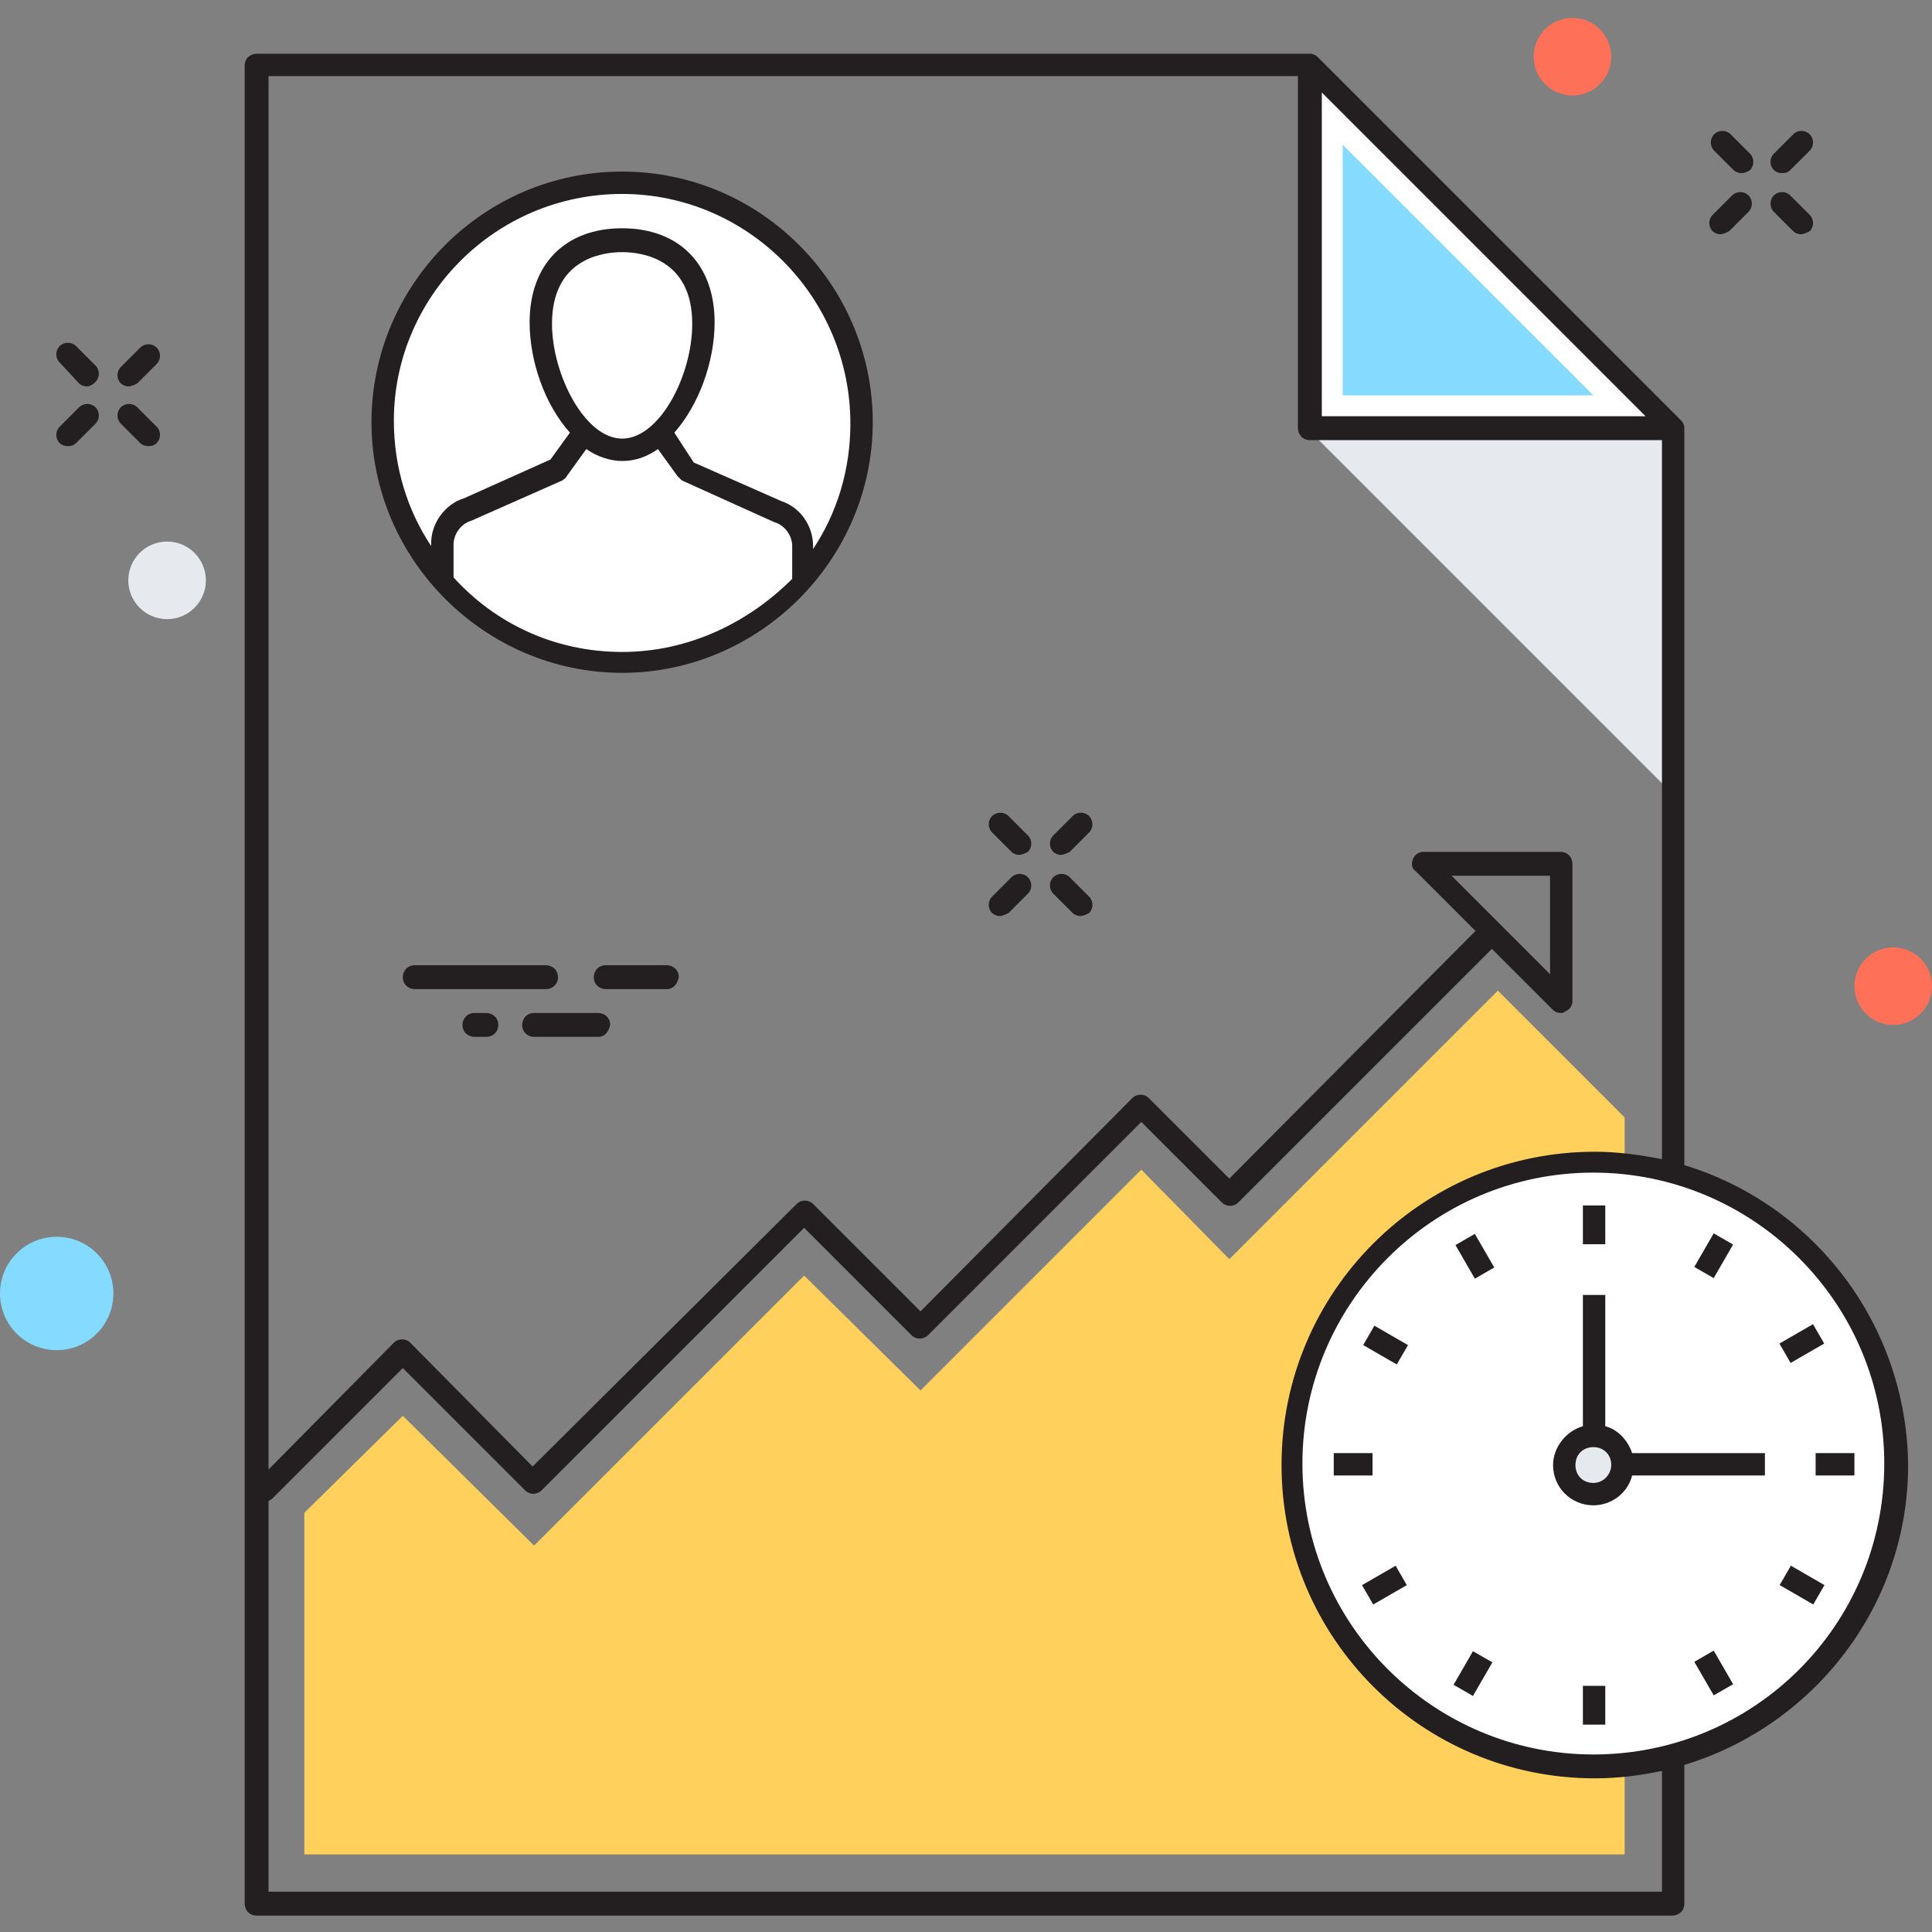 <?xml version="1.0" encoding="utf-8"?>
<!-- Generator: Adobe Illustrator 18.0.0, SVG Export Plug-In . SVG Version: 6.00 Build 0)  -->
<!DOCTYPE svg PUBLIC "-//W3C//DTD SVG 1.1//EN" "http://www.w3.org/Graphics/SVG/1.1/DTD/svg11.dtd">
<svg version="1.1" id="Layer_1" xmlns="http://www.w3.org/2000/svg" xmlns:xlink="http://www.w3.org/1999/xlink" x="0px" y="0px"
	 viewBox="0 0 129.5 129.5" enable-background="new 0 0 129.5 129.5" xml:space="preserve">
<rect x="0" y="0" width="129.5" height="129.5" fill="#808080" stroke="none"/>
<g>
	<g>
		<g>
			<path fill="#231F20" d="M8.6,25.9c-0.2,0-0.4-0.1-0.5-0.2c-0.3-0.3-0.3-0.8,0-1.1l1.3-1.3c0.3-0.3,0.8-0.3,1.1,0
				c0.3,0.3,0.3,0.8,0,1.1l-1.3,1.3C9,25.8,8.8,25.9,8.6,25.9z"/>
		</g>
		<g>
			<path fill="#231F20" d="M4.5,29.9c-0.2,0-0.4-0.1-0.5-0.2c-0.3-0.3-0.3-0.8,0-1.1l1.3-1.3c0.3-0.3,0.8-0.3,1.1,0
				c0.3,0.3,0.3,0.8,0,1.1l-1.3,1.3C4.9,29.9,4.7,29.9,4.5,29.9z"/>
		</g>
		<g>
			<path fill="#231F20" d="M9.9,29.9c-0.2,0-0.4-0.1-0.5-0.2l-1.3-1.3c-0.3-0.3-0.3-0.8,0-1.1c0.3-0.3,0.8-0.3,1.1,0l1.3,1.3
				c0.3,0.3,0.3,0.8,0,1.1C10.3,29.9,10.1,29.9,9.9,29.9z"/>
		</g>
		<g>
			<path fill="#231F20" d="M5.8,25.9c-0.2,0-0.4-0.1-0.5-0.2L4,24.3c-0.3-0.3-0.3-0.8,0-1.1c0.3-0.3,0.8-0.3,1.1,0l1.3,1.3
				c0.3,0.3,0.3,0.8,0,1.1C6.2,25.8,6,25.9,5.8,25.9z"/>
		</g>
		<g>
			<path fill="#231F20" d="M71.1,57.3c-0.2,0-0.4-0.1-0.5-0.2c-0.3-0.3-0.3-0.8,0-1.1l1.3-1.3c0.3-0.3,0.8-0.3,1.1,0
				c0.3,0.3,0.3,0.8,0,1.1l-1.3,1.3C71.5,57.2,71.3,57.3,71.1,57.3z"/>
		</g>
		<g>
			<path fill="#231F20" d="M67,61.4c-0.2,0-0.4-0.1-0.5-0.2c-0.3-0.3-0.3-0.8,0-1.1l1.3-1.3c0.3-0.3,0.8-0.3,1.1,0
				c0.3,0.3,0.3,0.8,0,1.1l-1.3,1.3C67.4,61.3,67.2,61.4,67,61.4z"/>
		</g>
		<g>
			<path fill="#231F20" d="M72.4,61.4c-0.2,0-0.4-0.1-0.5-0.2l-1.3-1.3c-0.3-0.3-0.3-0.8,0-1.1c0.3-0.3,0.8-0.3,1.1,0l1.3,1.3
				c0.3,0.3,0.3,0.8,0,1.1C72.8,61.3,72.6,61.4,72.4,61.4z"/>
		</g>
		<g>
			<path fill="#231F20" d="M68.3,57.3c-0.2,0-0.4-0.1-0.5-0.2l-1.3-1.3c-0.3-0.3-0.3-0.8,0-1.1c0.3-0.3,0.8-0.3,1.1,0l1.3,1.3
				c0.3,0.3,0.3,0.8,0,1.1C68.7,57.2,68.5,57.3,68.3,57.3z"/>
		</g>
		<g>
			<path fill="#231F20" d="M119.4,11.6c-0.2,0-0.4-0.1-0.5-0.2c-0.3-0.3-0.3-0.8,0-1.1l1.3-1.3c0.3-0.3,0.8-0.3,1.1,0
				c0.3,0.3,0.3,0.8,0,1.1l-1.3,1.3C119.8,11.6,119.6,11.6,119.4,11.6z"/>
		</g>
		<g>
			<path fill="#231F20" d="M115.3,15.7c-0.2,0-0.4-0.1-0.5-0.2c-0.3-0.3-0.3-0.8,0-1.1l1.3-1.3c0.3-0.3,0.8-0.3,1.1,0
				c0.3,0.3,0.3,0.8,0,1.1l-1.3,1.3C115.7,15.6,115.5,15.7,115.3,15.7z"/>
		</g>
		<g>
			<path fill="#231F20" d="M120.7,15.7c-0.2,0-0.4-0.1-0.5-0.2l-1.3-1.3c-0.3-0.3-0.3-0.8,0-1.1c0.3-0.3,0.8-0.3,1.1,0l1.3,1.3
				c0.3,0.3,0.3,0.8,0,1.1C121.1,15.6,120.9,15.7,120.7,15.7z"/>
		</g>
		<g>
			<path fill="#231F20" d="M116.7,11.6c-0.2,0-0.4-0.1-0.5-0.2l-1.3-1.3c-0.3-0.3-0.3-0.8,0-1.1c0.3-0.3,0.8-0.3,1.1,0l1.3,1.3
				c0.3,0.3,0.3,0.8,0,1.1C117,11.6,116.8,11.6,116.7,11.6z"/>
		</g>
		<polygon fill="#FFD05B" points="108.9,74.9 108.9,124.3 20.4,124.3 20.4,101.4 27,94.9 35.8,103.6 53.9,85.5 61.7,93.2 76.5,78.4 
			82.4,84.4 100.4,66.4 		"/>
		<polygon fill="#E6E9EE" points="87.6,28.7 112.1,53.2 112.1,28.7 		"/>
		<polygon fill="#FFFFFF" points="87.8,4.4 87.8,28.7 112.1,28.7 		"/>
		<polygon fill="#84DBFF" points="90,26.5 90,9.7 106.8,26.5 		"/>
		<circle fill="#FFFFFF" cx="41.7" cy="28.4" r="16.1"/>
		<path fill="#FFFFFF" d="M47.1,21.7c0,3.9-2.4,8.5-5.4,8.5c-3,0-5.4-4.6-5.4-8.5c0-3.9,2.4-5.5,5.4-5.5
			C44.7,16.1,47.1,17.8,47.1,21.7z"/>
		<path fill="#231F20" d="M41.7,11.5c-9.3,0-16.8,7.6-16.8,16.8s7.6,16.8,16.8,16.8s16.8-7.6,16.8-16.8S51,11.5,41.7,11.5z M41.7,13
			C50.1,13,57,19.9,57,28.4c0,3.1-0.9,6-2.5,8.4v-0.2c0-1.4-0.9-2.6-2.1-3l-5.9-2.6L45.2,29c1.6-1.8,2.7-4.7,2.7-7.4
			c0-3.9-2.4-6.3-6.2-6.3c-3.8,0-6.2,2.4-6.2,6.3c0,2.6,1,5.5,2.7,7.4l-1.3,1.8l-5.8,2.6c-1.3,0.4-2.2,1.7-2.2,3v0.2
			c-1.6-2.4-2.5-5.3-2.5-8.4C26.4,19.9,33.2,13,41.7,13z M37,21.7c0-4.3,3.3-4.8,4.7-4.8c1.4,0,4.7,0.5,4.7,4.8
			c0,3.5-2.2,7.7-4.7,7.7S37,25.1,37,21.7z M41.7,43.7c-4.5,0-8.5-1.9-11.3-5v-2.2c0-0.7,0.5-1.4,1.2-1.6l6.1-2.7
			c0.1-0.1,0.2-0.1,0.3-0.3l1.3-1.8c0.7,0.5,1.6,0.8,2.4,0.8c0.9,0,1.7-0.3,2.4-0.8l1.3,1.8c0.1,0.1,0.2,0.2,0.3,0.3l6.2,2.8
			c0.7,0.2,1.2,0.9,1.2,1.6v2.2C50.2,41.7,46.2,43.7,41.7,43.7z"/>
		<circle fill="#FFFFFF" cx="106.8" cy="98.2" r="20.2"/>
		<path fill="#231F20" d="M112.9,78.1V28.7c0-0.2-0.1-0.4-0.2-0.5L88.3,3.8c-0.1-0.1-0.3-0.2-0.5-0.2H17.2c-0.4,0-0.8,0.3-0.8,0.8
			v123.2c0,0.4,0.3,0.8,0.8,0.8h94.9c0.4,0,0.8-0.3,0.8-0.8v-9.3c8.6-2.6,15-10.6,15-20.1C127.8,88.7,121.5,80.7,112.9,78.1z
			 M88.6,6.2l21.7,21.7H88.6V6.2z M111.3,126.8H18v-26.2c0.1,0,0.1-0.1,0.2-0.1l8.8-8.8l8.2,8.2c0.3,0.3,0.8,0.3,1.1,0l17.6-17.6
			l7.2,7.2c0.3,0.3,0.8,0.3,1.1,0l14.3-14.3l5.4,5.4c0.3,0.3,0.8,0.3,1.1,0L100,63.6l4.1,4.1c0.1,0.1,0.3,0.2,0.5,0.2
			c0.1,0,0.2,0,0.3-0.1c0.3-0.1,0.5-0.4,0.5-0.7v-9.2c0-0.4-0.3-0.8-0.8-0.8h-9.2c-0.3,0-0.6,0.2-0.7,0.5c-0.1,0.3-0.1,0.6,0.2,0.8
			l4,4L82.4,79L77,73.6c-0.3-0.3-0.8-0.3-1.1,0L61.7,87.9l-7.2-7.2c-0.3-0.3-0.8-0.3-1.1,0L35.7,98.3L27.5,90
			c-0.3-0.3-0.8-0.3-1.1,0L18,98.5V5.1H87v23.6c0,0.4,0.3,0.8,0.8,0.8h23.6v48.2c-1.5-0.3-3-0.5-4.5-0.5c-11.6,0-21,9.4-21,21
			s9.4,21,21,21c1.6,0,3.1-0.2,4.5-0.5V126.8z M97.3,58.7h6.6v6.6L97.3,58.7z M106.8,117.6c-10.7,0-19.5-8.7-19.5-19.5
			c0-10.7,8.7-19.5,19.5-19.5c10.7,0,19.5,8.7,19.5,19.5C126.3,108.9,117.6,117.6,106.8,117.6z"/>
		<circle fill="#E6E9EE" cx="106.8" cy="98.2" r="2"/>
		<line fill="#E6E9EE" x1="106.8" y1="80.8" x2="106.8" y2="83.3"/>
		<rect x="106.1" y="80.8" fill="#231F20" width="1.5" height="2.6"/>
		<line fill="#E6E9EE" x1="106.8" y1="113" x2="106.8" y2="115.6"/>
		<rect x="106.1" y="113" fill="#231F20" width="1.5" height="2.6"/>
		<line fill="#E6E9EE" x1="124.2" y1="98.2" x2="121.7" y2="98.2"/>
		<rect x="121.7" y="97.4" fill="#231F20" width="2.6" height="1.5"/>
		<line fill="#E6E9EE" x1="92" y1="98.2" x2="89.4" y2="98.2"/>
		<rect x="89.4" y="97.4" fill="#231F20" width="2.6" height="1.5"/>
		<line fill="#E6E9EE" x1="98.1" y1="83.1" x2="99.4" y2="85.3"/>
		
			<rect x="97.5" y="83.4" transform="matrix(0.5 0.866 -0.866 0.5 122.332 -43.429)" fill="#231F20" width="2.6" height="1.5"/>
		<line fill="#E6E9EE" x1="114.3" y1="111" x2="115.5" y2="113.3"/>
		
			<rect x="113.6" y="111.4" transform="matrix(0.5 0.866 -0.866 0.5 154.541 -43.439)" fill="#231F20" width="2.6" height="1.5"/>
		<line fill="#E6E9EE" x1="121.9" y1="89.5" x2="119.7" y2="90.8"/>
		
			<rect x="120" y="88.8" transform="matrix(0.5 0.866 -0.866 0.5 138.425 -59.562)" fill="#231F20" width="1.5" height="2.6"/>
		<line fill="#E6E9EE" x1="94" y1="105.6" x2="91.8" y2="106.9"/>
		
			<rect x="92.1" y="105" transform="matrix(0.5 0.866 -0.866 0.5 138.427 -27.309)" fill="#231F20" width="1.5" height="2.6"/>
		<line fill="#E6E9EE" x1="91.8" y1="89.5" x2="94" y2="90.8"/>
		<rect x="91.6" y="89.4" transform="matrix(0.866 0.5 -0.5 0.866 57.498 -34.361)" fill="#231F20" width="2.6" height="1.5"/>
		<line fill="#E6E9EE" x1="119.7" y1="105.6" x2="121.9" y2="106.9"/>
		<rect x="119.5" y="105.5" transform="matrix(0.866 0.5 -0.5 0.866 69.302 -46.166)" fill="#231F20" width="2.6" height="1.5"/>
		<line fill="#E6E9EE" x1="115.5" y1="83.1" x2="114.3" y2="85.3"/>
		
			<rect x="114.1" y="82.9" transform="matrix(0.866 0.5 -0.5 0.866 57.507 -46.171)" fill="#231F20" width="1.5" height="2.6"/>
		<line fill="#E6E9EE" x1="99.4" y1="111" x2="98.1" y2="113.3"/>
		
			<rect x="98" y="110.9" transform="matrix(0.866 0.5 -0.5 0.866 69.314 -34.362)" fill="#231F20" width="1.5" height="2.6"/>
		<line fill="#E6E9EE" x1="108.8" y1="98.2" x2="118.3" y2="98.2"/>
		<line fill="#E6E9EE" x1="106.8" y1="96.2" x2="106.8" y2="86.7"/>
		<path fill="#231F20" d="M118.3,97.4h-8.9c-0.3-0.9-1-1.6-1.8-1.8v-8.8h-1.5v8.8c-1.1,0.3-2,1.4-2,2.6c0,1.5,1.2,2.7,2.7,2.7
			c1.2,0,2.3-0.8,2.6-2h8.9V97.4z M106.8,99.4c-0.7,0-1.2-0.5-1.2-1.2c0-0.7,0.5-1.2,1.2-1.2c0.7,0,1.2,0.5,1.2,1.2
			C108,98.8,107.5,99.4,106.8,99.4z"/>
		<circle fill="#FF7058" cx="105.4" cy="3.8" r="2.6"/>
		<circle fill="#84DBFF" cx="3.8" cy="86.7" r="3.8"/>
		<circle fill="#FF7058" cx="126.9" cy="66.1" r="2.6"/>
		<circle fill="#E6E9EE" cx="11.2" cy="38.9" r="2.6"/>
		<line fill="#FFFFFF" x1="27.8" y1="65.6" x2="36.6" y2="65.6"/>
		<path fill="#231F20" d="M36.6,66.3h-8.8c-0.4,0-0.8-0.3-0.8-0.8c0-0.4,0.3-0.8,0.8-0.8h8.8c0.4,0,0.8,0.3,0.8,0.8
			C37.4,66,37,66.3,36.6,66.3z"/>
		<line fill="#FFFFFF" x1="35.8" y1="68.8" x2="40.1" y2="68.8"/>
		<path fill="#231F20" d="M40.1,69.5h-4.3c-0.4,0-0.8-0.3-0.8-0.8c0-0.4,0.3-0.8,0.8-0.8h4.3c0.4,0,0.8,0.3,0.8,0.8
			C40.8,69.2,40.5,69.5,40.1,69.5z"/>
		<line fill="#FFFFFF" x1="40.6" y1="65.6" x2="44.7" y2="65.6"/>
		<path fill="#231F20" d="M44.7,66.3h-4.1c-0.4,0-0.8-0.3-0.8-0.8c0-0.4,0.3-0.8,0.8-0.8h4.1c0.4,0,0.8,0.3,0.8,0.8
			C45.4,66,45.1,66.3,44.7,66.3z"/>
		<line fill="#FFFFFF" x1="31.8" y1="68.8" x2="32.6" y2="68.8"/>
		<path fill="#231F20" d="M32.6,69.5h-0.8c-0.4,0-0.8-0.3-0.8-0.8c0-0.4,0.3-0.8,0.8-0.8h0.8c0.4,0,0.8,0.3,0.8,0.8
			C33.4,69.2,33,69.5,32.6,69.5z"/>
	</g>
</g>
</svg>
